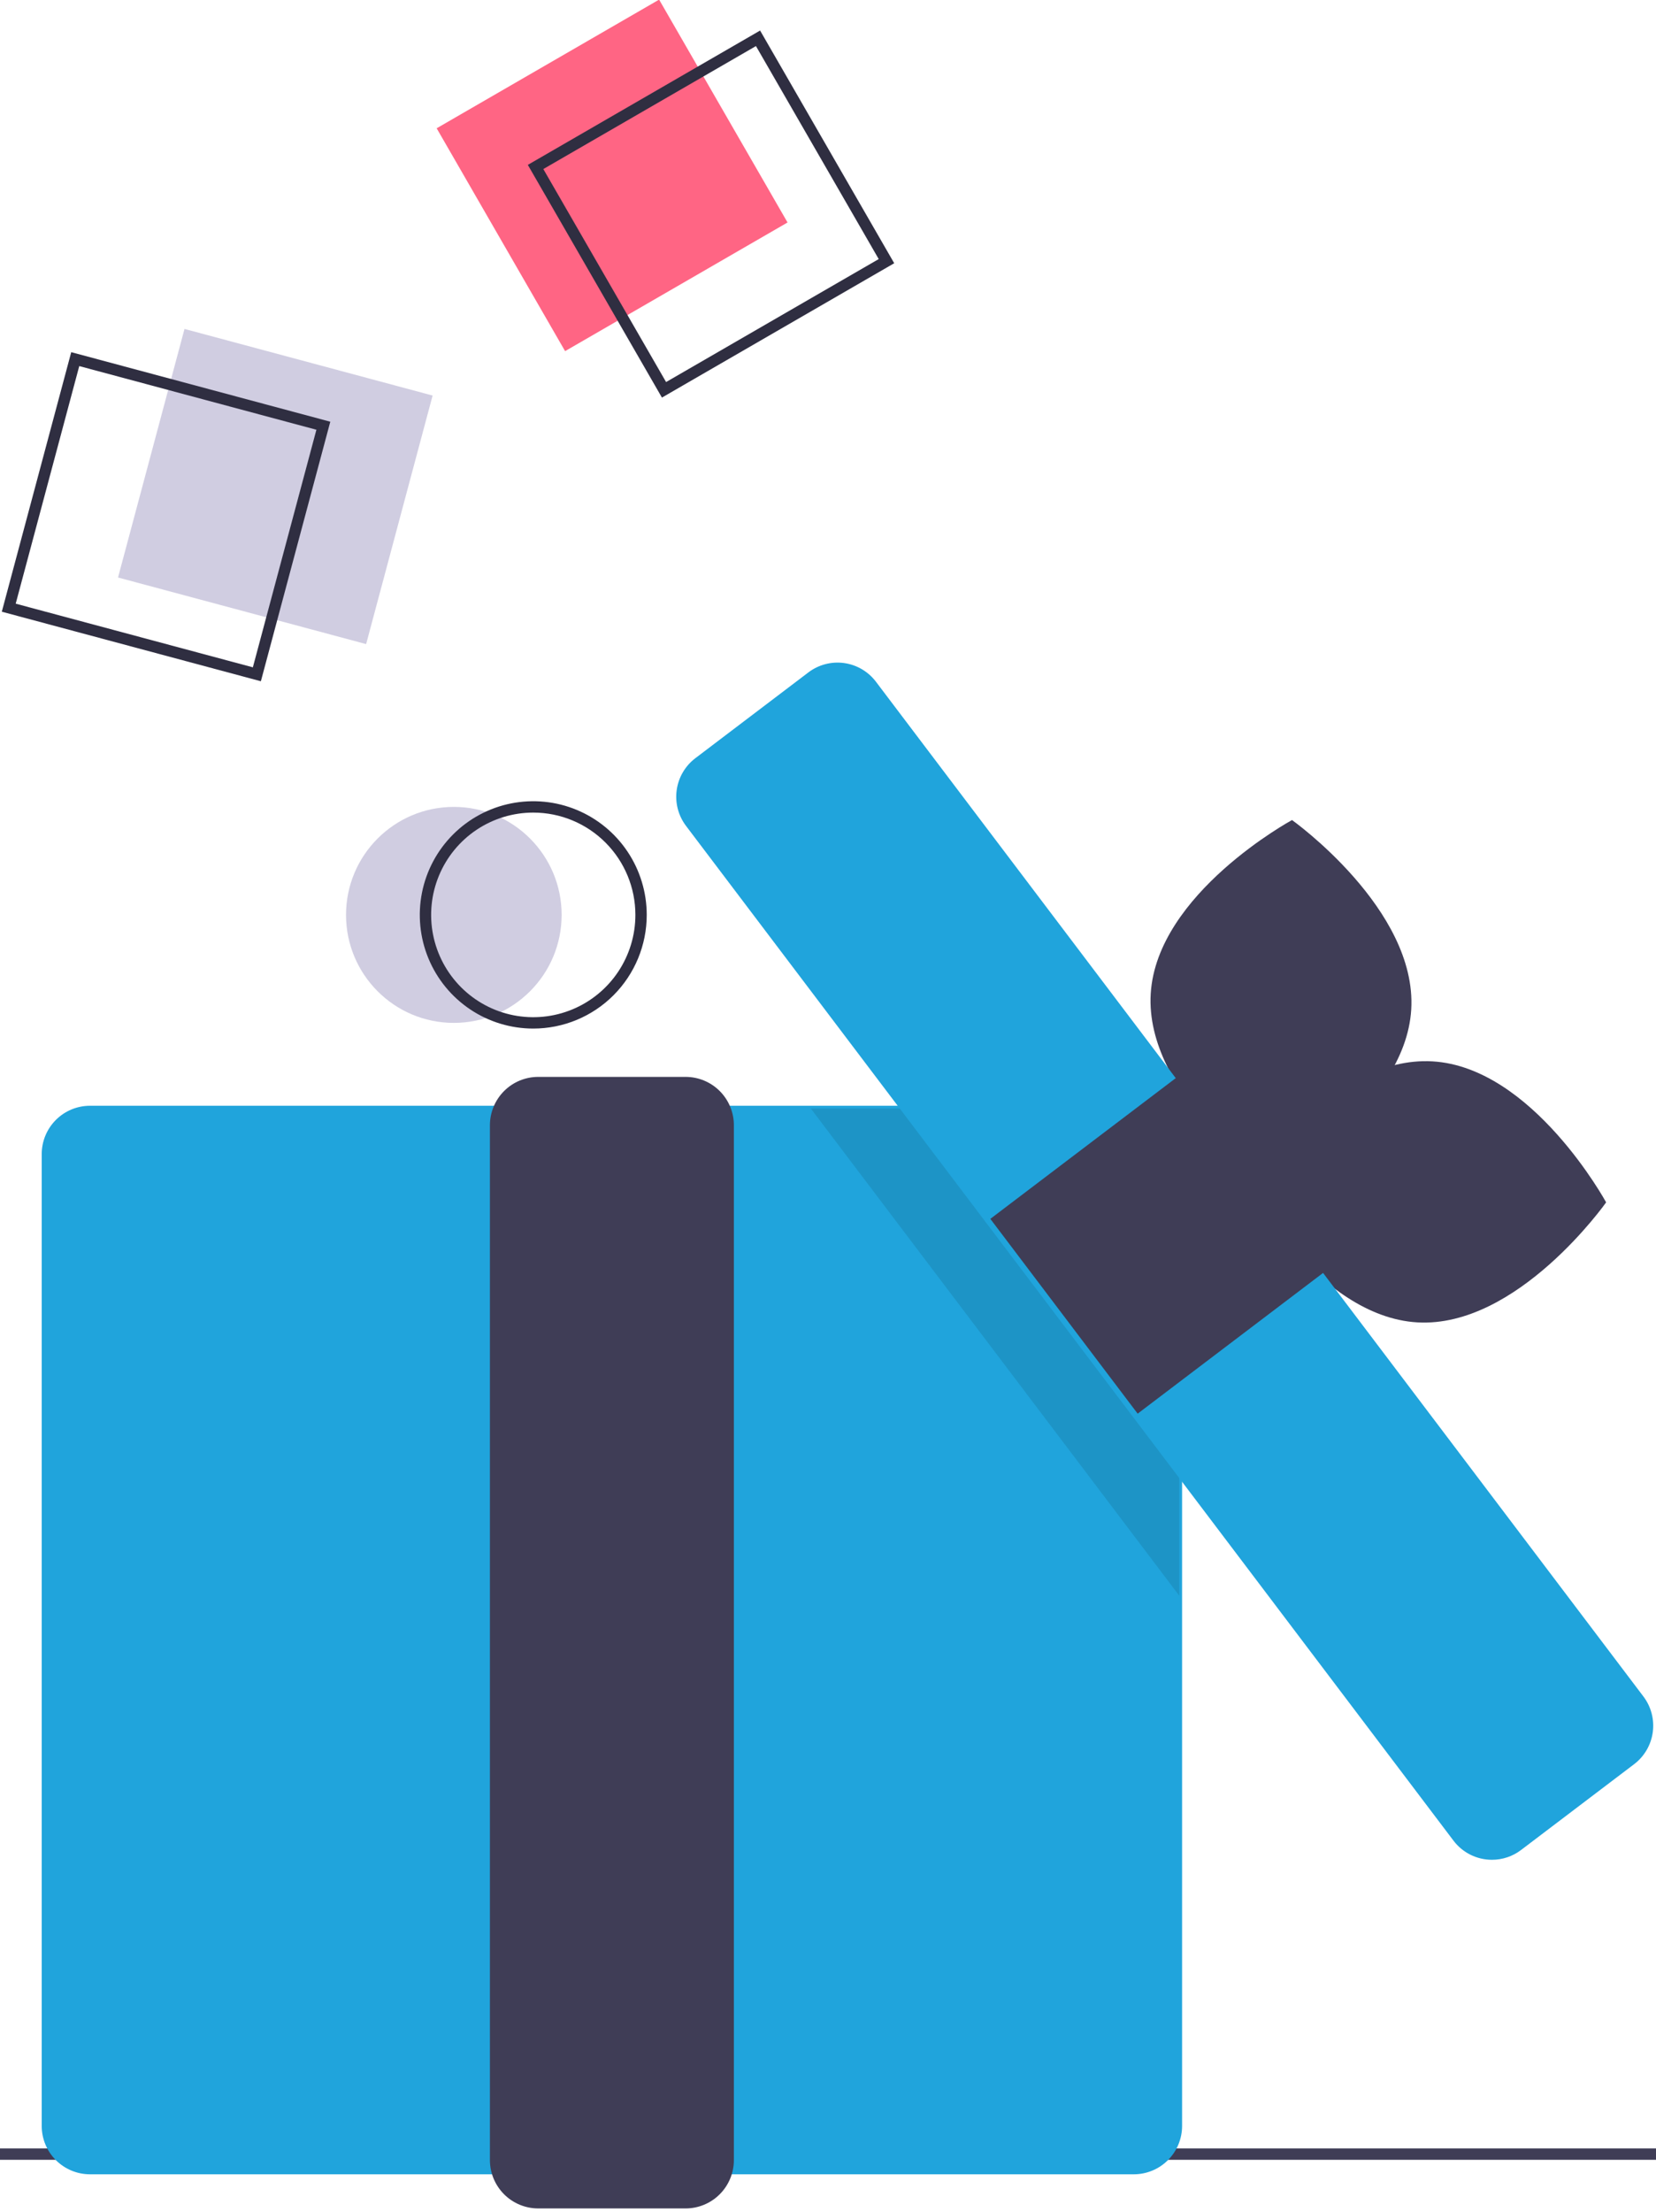 <svg width="230" height="307" viewBox="0 0 230 307" fill="none" xmlns="http://www.w3.org/2000/svg">
<g clip-path="url(#clip0_198_7499)">
<path d="M251.863 298.183H-370.646V299.76H251.863V298.183Z" fill="#3F3D56"/>
<path d="M91.543 -0.053L60.647 17.805L78.485 48.734L109.381 30.877L91.543 -0.053Z" fill="#FF6584"/>
<path d="M91.935 55.181L73.309 22.884L105.57 4.238L124.196 36.535L91.935 55.181ZM75.462 23.462L92.512 53.025L122.043 35.957L104.993 6.394L75.462 23.462Z" fill="#2F2E41"/>
<path d="M63.032 141.967C71.301 141.967 78.004 135.257 78.004 126.979C78.004 118.702 71.301 111.991 63.032 111.991C54.763 111.991 48.06 118.702 48.06 126.979C48.06 135.257 54.763 141.967 63.032 141.967Z" fill="#D0CDE1"/>
<path d="M74.064 142.756C70.947 142.756 67.9 141.831 65.308 140.097C62.717 138.363 60.697 135.899 59.504 133.017C58.311 130.134 57.999 126.962 58.607 123.901C59.215 120.841 60.716 118.03 62.92 115.823C65.124 113.617 67.933 112.114 70.99 111.505C74.047 110.897 77.216 111.209 80.095 112.403C82.975 113.597 85.436 115.619 87.168 118.214C88.9 120.808 89.824 123.859 89.824 126.979C89.824 131.163 88.163 135.176 85.208 138.135C82.252 141.094 78.244 142.756 74.064 142.756ZM74.064 112.78C71.259 112.78 68.517 113.613 66.184 115.173C63.852 116.733 62.034 118.951 60.96 121.545C59.887 124.14 59.606 126.995 60.153 129.749C60.7 132.503 62.051 135.034 64.035 137.019C66.018 139.005 68.546 140.357 71.297 140.905C74.049 141.453 76.9 141.172 79.492 140.097C82.084 139.023 84.299 137.203 85.858 134.868C87.416 132.533 88.248 129.787 88.248 126.979C88.248 123.213 86.754 119.602 84.094 116.939C81.434 114.276 77.826 112.78 74.064 112.78Z" fill="#2F2E41"/>
<path d="M157.481 301.771H12.492C10.716 301.769 9.014 301.062 7.758 299.805C6.502 298.548 5.796 296.844 5.794 295.066V160.174C5.796 158.396 6.502 156.692 7.758 155.435C9.014 154.178 10.716 153.471 12.492 153.469H157.481C159.257 153.471 160.96 154.178 162.215 155.435C163.471 156.692 164.177 158.396 164.179 160.174V295.066C164.177 296.844 163.471 298.548 162.215 299.805C160.96 301.062 159.257 301.769 157.481 301.771Z" fill="#20A4DC"/>
<path d="M95.23 306.508H74.742C72.967 306.506 71.264 305.799 70.008 304.542C68.753 303.285 68.046 301.58 68.044 299.803V156.167C68.046 154.389 68.753 152.685 70.008 151.428C71.264 150.171 72.967 149.464 74.742 149.462H95.23C97.006 149.464 98.708 150.171 99.964 151.428C101.22 152.685 101.926 154.389 101.928 156.167V299.803C101.926 301.58 101.22 303.285 99.964 304.542C98.708 305.799 97.006 306.506 95.23 306.508Z" fill="#3F3D56"/>
<path d="M196.004 140.115C195.157 154.031 176.38 164.208 176.38 164.208C176.38 164.208 158.976 151.824 159.823 137.908C160.671 123.993 179.447 113.815 179.447 113.815C179.447 113.815 196.851 126.2 196.004 140.115Z" fill="#3F3D56"/>
<path d="M196.854 183.534C182.951 182.729 172.726 163.964 172.726 163.964C172.726 163.964 185.043 146.503 198.946 147.307C212.849 148.112 223.073 166.877 223.073 166.877C223.073 166.877 210.757 184.338 196.854 183.534Z" fill="#3F3D56"/>
<path opacity="0.1" d="M163.786 169.97V221.466L112.622 153.862H151.596L163.786 169.97Z" fill="black"/>
<path d="M207.221 258.12C206.186 258.122 205.164 257.884 204.236 257.423C203.308 256.963 202.5 256.293 201.875 255.467L95.28 114.626C94.749 113.924 94.361 113.125 94.139 112.273C93.916 111.421 93.864 110.533 93.984 109.661C94.104 108.789 94.394 107.949 94.839 107.189C95.283 106.429 95.873 105.764 96.574 105.232L112.276 93.323C112.977 92.791 113.776 92.403 114.627 92.18C115.478 91.957 116.364 91.904 117.236 92.025C118.107 92.145 118.946 92.436 119.705 92.881C120.464 93.326 121.128 93.916 121.659 94.618L228.254 235.459C228.785 236.16 229.173 236.96 229.395 237.812C229.618 238.664 229.67 239.551 229.55 240.424C229.43 241.296 229.139 242.136 228.695 242.896C228.251 243.656 227.661 244.321 226.96 244.852L211.258 256.762C210.097 257.645 208.679 258.122 207.221 258.12Z" fill="#20A4DC"/>
<path d="M164.554 148.681L137.547 169.166L158.009 196.202L185.016 175.718L164.554 148.681Z" fill="#3F3D56"/>
<path d="M25.625 45.654L16.392 80.151L50.852 89.395L60.085 54.898L25.625 45.654Z" fill="#D0CDE1"/>
<path d="M36.233 94.552L0.251 84.9L9.893 48.878L45.874 58.53L36.233 94.552ZM2.181 83.784L35.119 92.619L43.945 59.645L11.007 50.81L2.181 83.784Z" fill="#2F2E41"/>
</g>
<defs>
<clipPath id="clip0_198_7499">
<rect width="230" height="307" fill="white"/>
</clipPath>
</defs>
</svg>

